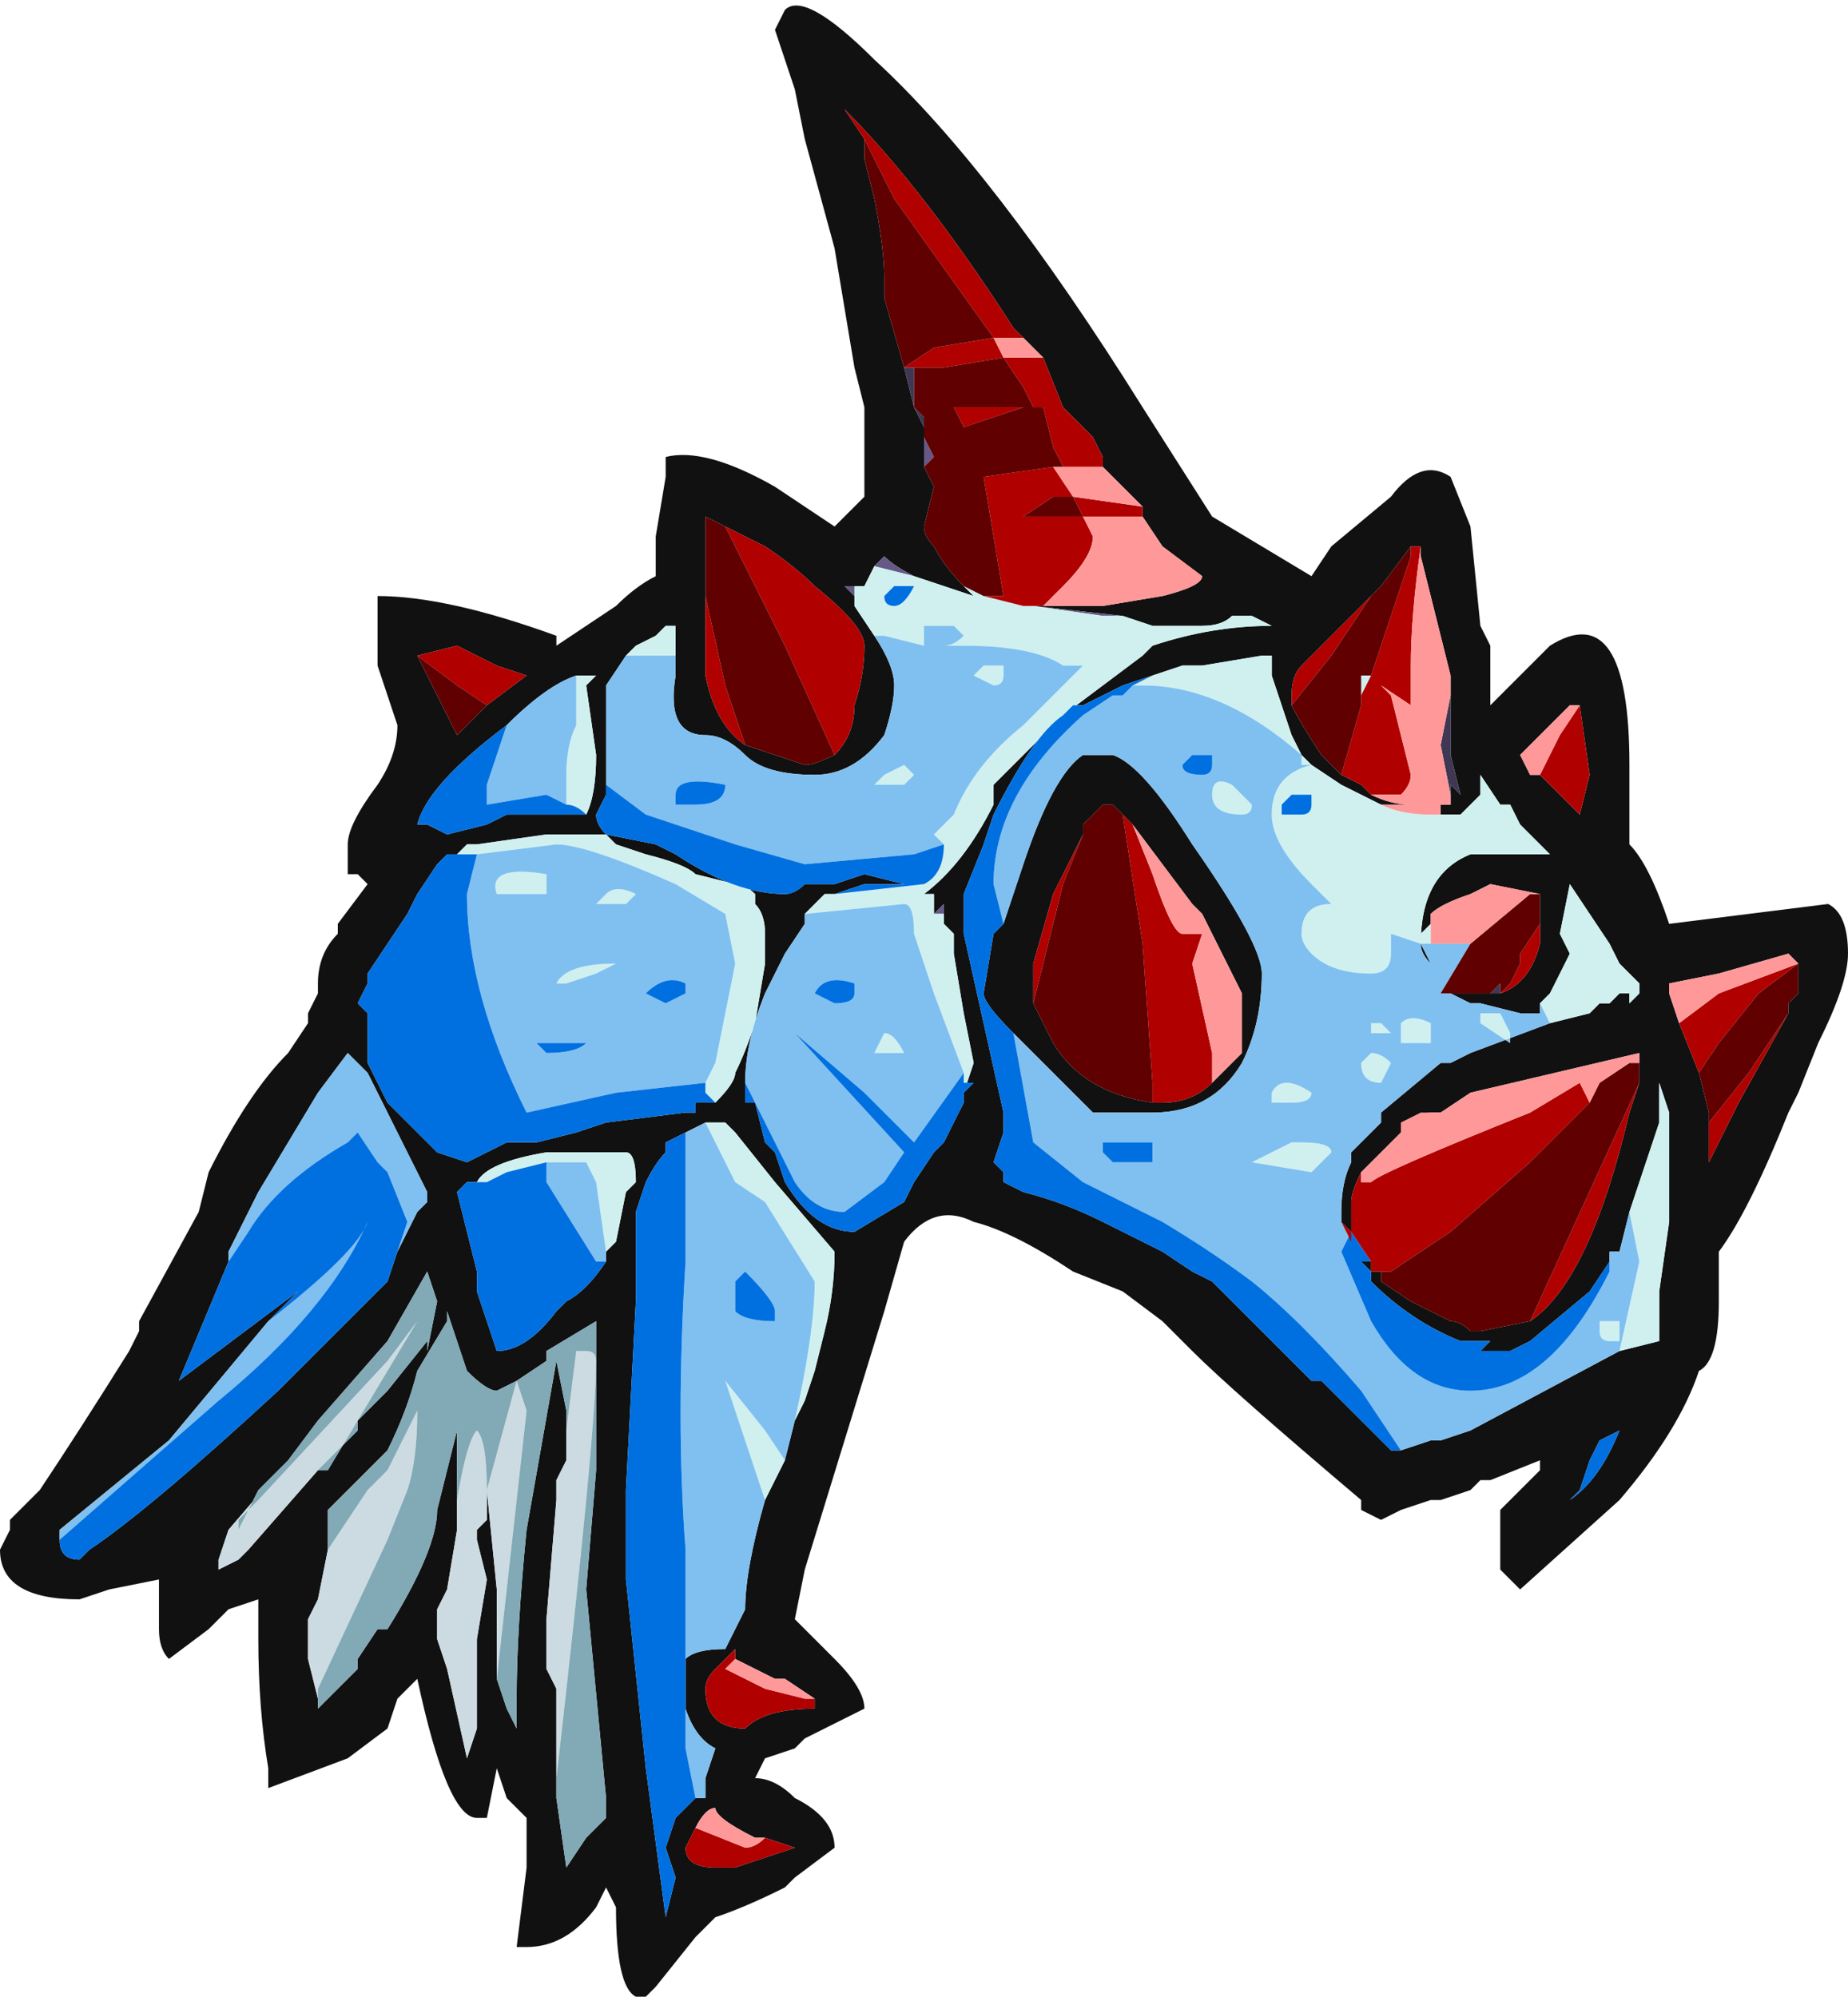 <?xml version="1.0" encoding="UTF-8" standalone="no"?>
<svg xmlns:ffdec="https://www.free-decompiler.com/flash" xmlns:xlink="http://www.w3.org/1999/xlink" ffdec:objectType="frame" height="70.35px" width="65.1px" xmlns="http://www.w3.org/2000/svg">
  <g transform="matrix(1.0, 0.0, 0.0, 1.0, 34.3, 39.2)">
    <use ffdec:characterId="2226" height="10.05" transform="matrix(7.0, 0.0, 0.0, 7.0, -34.3, -39.2)" width="9.3" xlink:href="#shape0"/>
  </g>
  <defs>
    <g id="shape0" transform="matrix(1.0, 0.0, 0.0, 1.0, 4.9, 5.6)">
      <path d="M0.25 -3.9 L0.2 -3.95 Q-0.25 -4.65 -0.65 -5.05 L-0.55 -4.9 -0.55 -4.8 -0.5 -4.6 Q-0.45 -4.35 -0.45 -4.2 L-0.45 -4.1 -0.35 -3.75 -0.3 -3.55 -0.25 -3.45 -0.25 -3.4 -0.25 -3.25 -0.2 -3.15 -0.25 -2.95 Q-0.25 -2.9 -0.2 -2.85 -0.15 -2.75 -0.05 -2.65 L0.0 -2.6 -0.3 -2.7 Q-0.4 -2.75 -0.45 -2.8 L-0.5 -2.75 -0.55 -2.65 -0.6 -2.65 -0.65 -2.65 -0.6 -2.6 -0.6 -2.55 -0.5 -2.4 Q-0.4 -2.25 -0.4 -2.15 -0.4 -2.05 -0.45 -1.9 -0.6 -1.7 -0.8 -1.7 -1.05 -1.7 -1.15 -1.8 -1.25 -1.9 -1.35 -1.9 -1.55 -1.9 -1.5 -2.2 L-1.5 -2.3 -1.5 -2.45 -1.55 -2.45 -1.6 -2.4 -1.7 -2.35 -1.75 -2.3 -1.85 -2.15 -1.85 -1.65 -1.85 -1.6 -1.9 -1.5 Q-1.9 -1.45 -1.85 -1.4 L-1.6 -1.35 -1.5 -1.3 Q-1.2 -1.1 -0.95 -1.1 -0.9 -1.1 -0.85 -1.15 L-0.7 -1.15 -0.55 -1.2 -0.35 -1.15 -0.55 -1.15 -0.7 -1.1 -0.75 -1.1 -0.85 -1.0 -0.85 -0.95 -0.95 -0.8 -1.05 -0.6 Q-1.15 -0.35 -1.15 -0.15 L-1.15 -0.05 -1.1 -0.05 -1.05 0.15 -1.0 0.2 -0.95 0.35 Q-0.8 0.6 -0.6 0.6 L-0.35 0.45 -0.3 0.35 -0.2 0.2 -0.15 0.15 -0.05 -0.05 -0.05 -0.1 0.0 -0.25 -0.05 -0.5 -0.1 -0.8 -0.1 -0.9 -0.15 -0.95 -0.15 -1.05 -0.2 -1.0 -0.2 -1.1 -0.25 -1.1 -0.25 -1.1 Q-0.05 -1.25 0.1 -1.55 L0.1 -1.65 0.45 -2.0 0.85 -2.3 0.9 -2.35 Q1.2 -2.45 1.5 -2.45 L1.4 -2.5 1.3 -2.5 Q1.25 -2.45 1.15 -2.45 L0.9 -2.45 0.75 -2.5 0.3 -2.55 0.25 -2.55 0.35 -2.55 0.65 -2.55 0.95 -2.6 Q1.15 -2.65 1.15 -2.7 L0.95 -2.85 0.85 -3.0 0.85 -3.05 0.65 -3.25 0.65 -3.3 0.6 -3.4 0.45 -3.55 0.35 -3.8 0.25 -3.9 M2.25 -2.8 L2.25 -2.85 2.2 -2.85 2.05 -2.65 2.0 -2.6 1.8 -2.4 1.65 -2.25 Q1.6 -2.2 1.6 -2.1 L1.6 -2.05 Q1.65 -1.95 1.75 -1.8 L1.85 -1.7 1.95 -1.65 2.0 -1.6 Q2.1 -1.55 2.2 -1.55 L2.05 -1.55 1.85 -1.65 1.7 -1.75 1.65 -1.8 1.6 -1.9 1.5 -2.2 1.5 -2.3 1.45 -2.3 1.15 -2.25 1.05 -2.25 0.9 -2.2 0.75 -2.15 0.55 -2.05 0.5 -2.05 0.45 -2.0 Q0.3 -1.9 0.1 -1.5 L0.05 -1.35 -0.05 -1.1 -0.05 -0.9 0.15 0.0 0.15 0.1 0.1 0.25 0.15 0.3 0.15 0.35 0.25 0.4 Q0.45 0.45 0.65 0.55 L0.95 0.7 1.1 0.8 1.2 0.85 1.7 1.35 1.75 1.35 2.1 1.7 2.15 1.7 2.3 1.65 2.35 1.65 2.5 1.6 3.25 1.2 3.45 1.15 3.45 0.9 3.5 0.55 3.5 0.0 3.45 -0.15 3.45 0.05 3.3 0.5 3.25 0.7 3.2 0.7 3.2 0.75 3.1 0.9 2.8 1.15 2.7 1.2 2.55 1.2 2.6 1.15 2.45 1.15 Q2.2 1.05 2.0 0.85 L2.0 0.8 1.95 0.75 2.0 0.75 2.0 0.8 2.05 0.8 2.05 0.85 2.2 0.95 2.4 1.05 Q2.45 1.05 2.5 1.1 L2.55 1.1 2.8 1.05 Q3.1 0.85 3.3 0.0 L3.35 -0.15 3.35 -0.25 3.35 -0.3 2.5 -0.1 2.35 0.0 2.3 0.0 Q2.25 0.0 2.2 0.05 L2.15 0.1 1.95 0.3 Q1.9 0.4 1.9 0.45 L1.9 0.6 1.85 0.55 1.85 0.5 Q1.85 0.35 1.9 0.25 L1.9 0.2 2.05 0.05 2.05 0.0 2.35 -0.25 2.4 -0.25 2.5 -0.3 2.9 -0.45 3.1 -0.5 3.15 -0.55 3.2 -0.55 3.25 -0.6 3.3 -0.6 3.3 -0.55 3.35 -0.6 3.35 -0.65 3.25 -0.75 3.2 -0.85 3.0 -1.15 2.95 -0.9 3.0 -0.8 2.9 -0.6 2.85 -0.55 2.85 -0.5 2.75 -0.5 2.55 -0.55 2.5 -0.55 2.4 -0.6 2.6 -0.6 2.65 -0.6 Q2.8 -0.65 2.85 -0.85 L2.85 -0.95 2.85 -1.1 2.6 -1.15 2.5 -1.1 Q2.35 -1.05 2.3 -1.0 L2.3 -0.95 2.25 -0.9 2.25 -0.85 Q2.25 -1.2 2.5 -1.3 L2.9 -1.3 2.75 -1.45 2.7 -1.55 2.65 -1.55 2.55 -1.7 2.55 -1.65 2.55 -1.6 2.45 -1.5 2.4 -1.5 2.35 -1.5 2.35 -1.55 2.4 -1.55 2.4 -1.6 2.4 -1.65 2.45 -1.6 2.4 -1.8 2.4 -2.15 2.4 -2.2 2.25 -2.8 M2.25 -0.85 L2.3 -0.75 Q2.25 -0.8 2.25 -0.85 M2.5 -2.95 L2.55 -2.45 2.6 -2.35 2.6 -2.05 2.9 -2.35 Q3.3 -2.6 3.3 -1.75 L3.3 -1.35 Q3.4 -1.25 3.5 -0.95 L4.3 -1.05 Q4.4 -1.0 4.4 -0.8 4.4 -0.65 4.25 -0.35 L4.15 -0.1 4.1 0.0 Q3.9 0.5 3.75 0.7 L3.75 0.95 Q3.75 1.25 3.65 1.3 3.55 1.6 3.25 1.95 L2.75 2.4 Q2.7 2.35 2.65 2.3 L2.65 2.0 2.85 1.8 2.85 1.75 2.6 1.85 2.55 1.85 2.5 1.9 2.35 1.95 2.3 1.95 2.15 2.0 2.05 2.05 1.95 2.0 1.95 1.95 Q1.3 1.4 1.1 1.2 L0.95 1.05 0.75 0.9 0.5 0.8 Q0.2 0.6 0.0 0.55 -0.2 0.45 -0.35 0.65 L-0.45 1.0 -0.85 2.3 -0.9 2.55 -0.7 2.75 Q-0.55 2.9 -0.55 3.0 L-0.85 3.15 -0.9 3.2 -1.05 3.25 -1.1 3.35 Q-1.0 3.35 -0.9 3.45 -0.7 3.55 -0.7 3.7 L-0.9 3.85 -0.95 3.9 Q-1.15 4.0 -1.3 4.05 L-1.4 4.15 -1.6 4.4 -1.65 4.45 -1.7 4.45 Q-1.8 4.4 -1.8 4.0 L-1.85 3.9 -1.9 4.0 Q-2.05 4.2 -2.25 4.2 L-2.3 4.2 -2.25 3.8 -2.25 3.55 -2.35 3.45 -2.4 3.3 -2.45 3.55 -2.5 3.55 Q-2.65 3.55 -2.8 2.85 L-2.9 2.95 -2.95 3.1 -3.15 3.25 -3.55 3.4 -3.55 3.3 Q-3.6 3.0 -3.6 2.65 L-3.6 2.45 -3.75 2.5 -3.85 2.6 -4.05 2.75 Q-4.1 2.7 -4.1 2.6 L-4.1 2.35 -4.35 2.4 -4.5 2.45 Q-4.9 2.45 -4.9 2.2 L-4.85 2.1 -4.85 2.05 -4.7 1.9 Q-4.5 1.6 -4.25 1.2 L-4.2 1.1 -4.2 1.05 -3.9 0.5 -3.85 0.3 Q-3.65 -0.1 -3.45 -0.3 L-3.35 -0.45 -3.35 -0.5 -3.3 -0.6 -3.3 -0.65 Q-3.3 -0.8 -3.2 -0.9 L-3.2 -0.95 -3.05 -1.15 -3.1 -1.2 -3.15 -1.2 -3.15 -1.35 Q-3.15 -1.45 -3.0 -1.65 -2.9 -1.8 -2.9 -1.95 L-3.0 -2.25 -3.0 -2.6 Q-2.65 -2.6 -2.1 -2.4 L-2.1 -2.35 -1.8 -2.55 Q-1.7 -2.65 -1.6 -2.7 L-1.6 -2.9 -1.55 -3.2 -1.55 -3.3 Q-1.35 -3.35 -1.0 -3.15 L-0.7 -2.95 -0.55 -3.1 -0.55 -3.55 -0.6 -3.75 -0.7 -4.35 -0.85 -4.9 -0.9 -5.15 -1.0 -5.45 -0.95 -5.55 Q-0.85 -5.65 -0.5 -5.3 0.1 -4.75 0.85 -3.55 L1.2 -3.0 1.7 -2.7 1.8 -2.85 2.1 -3.1 Q2.25 -3.3 2.4 -3.2 L2.5 -2.95 M0.15 -0.95 L0.25 -1.25 Q0.4 -1.7 0.55 -1.8 L0.7 -1.8 Q0.85 -1.75 1.1 -1.35 1.45 -0.85 1.45 -0.7 1.45 -0.45 1.35 -0.25 1.2 0.0 0.9 0.0 L0.6 0.0 0.2 -0.4 Q0.05 -0.55 0.05 -0.6 L0.1 -0.9 0.15 -0.95 M0.8 -1.45 L0.7 -1.55 0.65 -1.55 0.55 -1.45 0.55 -1.4 0.4 -1.1 0.3 -0.75 0.3 -0.55 0.4 -0.35 Q0.55 -0.1 0.9 -0.05 L0.95 -0.05 Q1.1 -0.05 1.2 -0.15 L1.35 -0.3 1.35 -0.35 1.35 -0.55 1.35 -0.6 1.15 -1.0 1.1 -1.05 0.8 -1.45 M2.85 -1.7 L3.05 -1.5 3.1 -1.7 3.05 -2.05 3.0 -2.05 2.75 -1.8 2.8 -1.7 2.85 -1.7 M4.15 -0.75 L4.1 -0.8 3.75 -0.7 3.5 -0.65 3.5 -0.6 3.55 -0.45 3.65 -0.2 3.7 0.0 3.7 0.05 3.7 0.25 3.85 -0.05 4.1 -0.5 4.1 -0.55 4.15 -0.6 4.15 -0.75 M3.1 1.75 L3.05 1.9 3.0 1.95 Q3.15 1.85 3.25 1.6 L3.15 1.65 3.1 1.75 M-2.6 -1.3 L-2.65 -1.3 -2.7 -1.25 -2.8 -1.1 -2.85 -1.0 -3.05 -0.7 -3.05 -0.65 -3.1 -0.55 -3.05 -0.5 -3.05 -0.25 -2.95 -0.05 -2.7 0.2 -2.55 0.25 -2.35 0.15 -2.2 0.15 -2.0 0.1 -1.85 0.05 -1.45 0.0 -1.4 0.0 -1.4 -0.05 -1.3 -0.05 Q-1.2 -0.15 -1.2 -0.2 -1.15 -0.3 -1.1 -0.45 L-1.05 -0.75 -1.05 -0.9 Q-1.05 -1.0 -1.1 -1.05 L-1.1 -1.1 Q-1.15 -1.15 -1.2 -1.15 L-1.4 -1.2 Q-1.45 -1.25 -1.65 -1.3 L-1.8 -1.35 -1.85 -1.4 -2.15 -1.4 -2.5 -1.35 -2.55 -1.35 -2.6 -1.3 M-2.9 0.7 L-2.8 0.5 -2.75 0.45 -2.75 0.4 -3.05 -0.2 Q-3.1 -0.25 -3.15 -0.3 L-3.3 -0.1 -3.6 0.4 -3.75 0.7 -3.75 0.75 -4.0 1.35 -3.4 0.9 -3.55 1.05 -4.05 1.65 -4.6 2.1 -4.6 2.15 Q-4.6 2.25 -4.5 2.25 L-4.45 2.2 Q-4.15 2.0 -3.5 1.4 L-2.95 0.85 -2.9 0.7 M-0.7 -1.8 Q-0.6 -1.9 -0.6 -2.05 -0.55 -2.2 -0.55 -2.35 -0.55 -2.45 -0.8 -2.65 -0.9 -2.75 -1.05 -2.85 L-1.25 -2.95 -1.35 -3.0 -1.35 -2.75 -1.35 -2.2 Q-1.3 -1.95 -1.15 -1.85 L-0.85 -1.75 Q-0.8 -1.75 -0.7 -1.8 M-2.8 -2.3 L-2.6 -1.9 -2.45 -2.05 -2.25 -2.2 -2.4 -2.25 -2.6 -2.35 -2.8 -2.3 M-2.0 -2.2 Q-2.15 -2.15 -2.35 -1.95 -2.75 -1.65 -2.8 -1.45 L-2.75 -1.45 -2.65 -1.4 -2.45 -1.45 -2.35 -1.5 -1.95 -1.5 Q-1.9 -1.6 -1.9 -1.8 L-1.95 -2.15 -1.9 -2.2 -2.0 -2.2 M-0.9 1.55 L-0.85 1.45 -0.8 1.3 -0.75 1.1 Q-0.7 0.9 -0.7 0.7 L-1.0 0.35 -1.2 0.1 -1.25 0.05 -1.35 0.05 -1.45 0.1 -1.55 0.15 -1.55 0.2 Q-1.6 0.25 -1.65 0.35 L-1.7 0.5 Q-1.7 0.7 -1.7 0.95 L-1.75 1.9 -1.75 2.35 -1.65 3.3 -1.55 4.05 -1.5 3.85 -1.55 3.7 -1.5 3.55 Q-1.45 3.5 -1.4 3.45 L-1.35 3.45 -1.35 3.35 -1.3 3.2 Q-1.4 3.15 -1.45 3.0 L-1.45 2.75 Q-1.4 2.7 -1.25 2.7 L-1.15 2.5 Q-1.15 2.3 -1.05 1.95 L-0.95 1.75 -0.9 1.55 M-1.85 0.7 L-1.8 0.65 -1.75 0.4 -1.7 0.35 Q-1.7 0.2 -1.75 0.2 L-2.15 0.2 Q-2.45 0.25 -2.5 0.35 L-2.55 0.35 -2.6 0.4 -2.5 0.8 -2.5 0.9 -2.4 1.2 Q-2.25 1.2 -2.1 1.0 L-2.05 0.95 Q-1.95 0.9 -1.85 0.75 L-1.85 0.7 M-3.3 1.8 L-3.1 1.6 -3.1 1.55 -2.95 1.4 -2.75 1.15 -2.75 1.2 -2.7 0.95 -2.75 0.8 -2.95 1.15 -3.3 1.55 -3.45 1.75 -3.75 2.1 -3.8 2.25 -3.8 2.3 -3.7 2.25 -3.65 2.2 -3.3 1.8 M-2.1 3.35 L-2.1 3.45 -2.05 3.8 -1.95 3.65 -1.85 3.55 -1.85 3.45 -1.95 2.4 -1.9 1.8 -1.9 1.05 -2.15 1.2 -2.15 1.25 -2.3 1.35 -2.4 1.4 Q-2.45 1.4 -2.55 1.3 L-2.65 1.0 -2.65 1.05 -2.8 1.3 Q-2.85 1.5 -2.95 1.7 L-3.25 2.0 -3.25 2.2 -3.3 2.45 -3.35 2.55 -3.35 2.75 -3.3 2.95 -3.3 3.0 -3.1 2.8 -3.1 2.75 -3.0 2.6 -2.95 2.6 Q-2.7 2.2 -2.7 2.0 L-2.6 1.6 -2.6 1.95 -2.6 2.1 -2.65 2.4 -2.7 2.5 -2.7 2.65 -2.65 2.8 -2.55 3.25 -2.5 3.1 -2.5 2.65 -2.45 2.35 -2.5 2.15 -2.5 2.1 -2.45 2.05 -2.45 2.0 -2.45 1.9 -2.4 2.4 -2.4 2.85 -2.35 3.0 -2.3 3.1 -2.3 2.95 Q-2.3 2.6 -2.25 2.1 L-2.1 1.25 -2.05 1.5 -2.05 1.75 -2.1 1.85 -2.1 1.95 -2.15 2.55 -2.15 2.8 -2.1 2.9 -2.1 3.35 M-1.2 2.75 L-1.2 2.7 -1.3 2.8 Q-1.35 2.85 -1.35 2.9 -1.35 3.1 -1.15 3.1 -1.05 3.0 -0.8 3.0 L-0.8 2.95 -0.95 2.85 -1.0 2.85 -1.2 2.75 M-3.9 2.35 L-3.9 2.35 M-1.4 3.6 L-1.45 3.7 Q-1.45 3.8 -1.3 3.8 -1.25 3.8 -1.2 3.8 L-0.9 3.7 -1.05 3.65 -1.1 3.65 Q-1.3 3.55 -1.3 3.5 -1.35 3.5 -1.4 3.6" fill="#111111" fill-rule="evenodd" stroke="none"/>
      <path d="M0.3 -2.55 L0.75 -2.5 0.65 -2.5 0.3 -2.55 M-0.2 -1.0 L-0.15 -1.05 -0.15 -0.95 -0.15 -1.0 -0.2 -1.0 M-1.55 -2.45 L-1.5 -2.45 -1.55 -2.45 M-0.6 -2.6 L-0.65 -2.65 -0.6 -2.65 -0.6 -2.6 M-0.5 -2.75 L-0.45 -2.8 Q-0.4 -2.75 -0.3 -2.7 L-0.5 -2.75 M-0.25 -3.25 L-0.25 -3.4 -0.2 -3.3 -0.25 -3.25" fill="#665986" fill-rule="evenodd" stroke="none"/>
      <path d="M-0.25 -3.45 L-0.3 -3.55 -0.35 -3.75 -0.3 -3.75 -0.3 -3.55 -0.25 -3.5 -0.25 -3.45 M2.4 -2.15 L2.4 -1.8 2.45 -1.6 2.4 -1.65 2.4 -1.6 2.35 -1.85 2.4 -2.1 2.4 -2.15 M2.65 -0.6 L2.6 -0.6 2.65 -0.65 2.65 -0.6 M2.15 0.1 L2.2 0.05 Q2.25 0.0 2.3 0.0 L2.25 0.0 2.15 0.05 2.15 0.1 M1.35 -0.35 L1.35 -0.55 1.35 -0.35 M-0.2 -3.25 L-0.2 -3.25 M-0.15 -3.2 L-0.15 -3.2" fill="#3f3753" fill-rule="evenodd" stroke="none"/>
      <path d="M-3.45 1.75 L-3.6 1.9 -3.7 2.1 -3.7 2.05 -3.6 1.95 -2.95 1.25 -2.8 1.05 -3.25 1.8 -3.3 1.8 -3.65 2.2 -3.7 2.25 -3.8 2.3 -3.8 2.25 -3.75 2.1 -3.45 1.75 M-2.1 3.35 L-2.1 2.9 -2.15 2.8 -2.15 2.55 -2.1 1.95 -2.1 1.85 -2.05 1.75 -2.05 1.6 -2.0 1.2 -1.95 1.2 Q-1.9 1.2 -1.9 1.25 -1.9 1.6 -2.1 3.35 M-2.4 2.85 L-2.4 2.4 -2.45 1.9 -2.45 2.0 -2.45 2.05 -2.5 2.1 -2.5 2.15 -2.45 2.35 -2.5 2.65 -2.5 3.1 -2.55 3.25 -2.65 2.8 -2.7 2.65 -2.7 2.5 -2.65 2.4 -2.6 2.1 -2.6 1.95 Q-2.55 1.65 -2.5 1.6 -2.45 1.65 -2.45 1.9 L-2.3 1.35 -2.25 1.5 -2.4 2.85 M-3.3 2.95 L-3.35 2.75 -3.35 2.55 -3.3 2.45 -3.25 2.2 -3.05 1.9 -2.95 1.8 -2.8 1.5 Q-2.8 1.75 -2.85 1.9 L-2.95 2.15 -3.3 2.9 -3.3 2.95 M-3.9 2.35 L-3.9 2.35" fill="#ccdbe1" fill-rule="evenodd" stroke="none"/>
      <path d="M-3.45 1.75 L-3.3 1.55 -2.95 1.15 -2.75 0.8 -2.7 0.95 -2.75 1.2 -2.75 1.15 -2.95 1.4 -3.1 1.55 -3.1 1.6 -3.3 1.8 -3.25 1.8 -2.8 1.05 -2.95 1.25 -3.6 1.95 -3.7 2.05 -3.7 2.1 -3.6 1.9 -3.45 1.75 M-3.25 2.2 L-3.25 2.0 -2.95 1.7 Q-2.85 1.5 -2.8 1.3 L-2.65 1.05 -2.65 1.0 -2.55 1.3 Q-2.45 1.4 -2.4 1.4 L-2.3 1.35 -2.15 1.25 -2.15 1.2 -1.9 1.05 -1.9 1.8 -1.95 2.4 -1.85 3.45 -1.85 3.55 -1.95 3.65 -2.05 3.8 -2.1 3.45 -2.1 3.35 Q-1.9 1.6 -1.9 1.25 -1.9 1.2 -1.95 1.2 L-2.0 1.2 -2.05 1.6 -2.05 1.75 -2.05 1.5 -2.1 1.25 -2.25 2.1 Q-2.3 2.6 -2.3 2.95 L-2.3 3.1 -2.35 3.0 -2.4 2.85 -2.25 1.5 -2.3 1.35 -2.45 1.9 -2.45 2.0 -2.45 1.9 Q-2.45 1.65 -2.5 1.6 -2.55 1.65 -2.6 1.95 L-2.6 1.6 -2.7 2.0 Q-2.7 2.2 -2.95 2.6 L-3.0 2.6 -3.1 2.75 -3.1 2.8 -3.3 3.0 -3.3 2.95 -3.3 2.9 -2.95 2.15 -2.85 1.9 Q-2.8 1.75 -2.8 1.5 L-2.95 1.8 -3.05 1.9 -3.25 2.2" fill="#81a9b6" fill-rule="evenodd" stroke="none"/>
      <path d="M0.25 -2.55 L0.3 -2.55 0.65 -2.5 0.75 -2.5 0.9 -2.45 1.15 -2.45 Q1.25 -2.45 1.3 -2.5 L1.4 -2.5 1.5 -2.45 Q1.2 -2.45 0.9 -2.35 L0.85 -2.3 0.45 -2.0 0.1 -1.65 0.1 -1.55 Q-0.05 -1.25 -0.25 -1.1 L-0.25 -1.1 -0.2 -1.1 -0.2 -1.0 -0.15 -1.0 -0.15 -0.95 -0.1 -0.9 -0.1 -0.8 -0.05 -0.5 0.0 -0.25 -0.05 -0.1 0.0 -0.15 -0.05 -0.15 -0.05 -0.2 -0.2 -0.6 -0.3 -0.9 Q-0.3 -1.05 -0.35 -1.05 L-0.85 -1.0 -0.75 -1.1 -0.7 -1.1 -0.25 -1.15 Q-0.15 -1.2 -0.15 -1.35 L-0.2 -1.4 -0.1 -1.5 Q0.0 -1.75 0.25 -1.95 L0.55 -2.25 0.45 -2.25 Q0.3 -2.35 -0.05 -2.35 L-0.15 -2.35 Q-0.1 -2.35 -0.05 -2.4 L-0.1 -2.45 -0.25 -2.45 -0.25 -2.35 -0.45 -2.4 -0.5 -2.4 -0.6 -2.55 -0.6 -2.6 -0.6 -2.65 -0.55 -2.65 -0.5 -2.75 -0.3 -2.7 0.0 -2.6 -0.05 -2.65 0.05 -2.6 0.25 -2.55 M-1.75 -2.3 L-1.7 -2.35 -1.6 -2.4 -1.55 -2.45 -1.5 -2.45 -1.5 -2.3 -1.75 -2.3 M1.95 -2.2 L2.0 -2.2 1.95 -2.1 1.95 -2.2 M2.4 -1.5 L2.45 -1.5 2.55 -1.6 2.55 -1.65 2.55 -1.7 2.65 -1.55 2.7 -1.55 2.75 -1.45 2.9 -1.3 2.5 -1.3 Q2.25 -1.2 2.25 -0.85 L2.25 -0.9 2.3 -0.95 2.3 -1.0 2.3 -0.95 Q2.3 -0.9 2.3 -0.85 L2.25 -0.85 2.1 -0.9 2.1 -0.8 Q2.1 -0.7 2.0 -0.7 1.8 -0.7 1.7 -0.8 1.65 -0.85 1.65 -0.9 1.65 -1.05 1.8 -1.05 L1.7 -1.15 Q1.5 -1.35 1.5 -1.5 1.5 -1.7 1.7 -1.75 L1.65 -1.75 1.65 -1.8 Q1.25 -2.15 0.85 -2.15 L0.8 -2.15 0.9 -2.2 1.05 -2.25 1.15 -2.25 1.45 -2.3 1.5 -2.3 1.5 -2.2 1.6 -1.9 1.65 -1.8 1.7 -1.75 1.85 -1.65 2.05 -1.55 Q2.15 -1.5 2.3 -1.5 L2.4 -1.5 M2.85 -0.55 L2.9 -0.6 3.0 -0.8 2.95 -0.9 3.0 -1.15 3.2 -0.85 3.25 -0.75 3.35 -0.65 3.35 -0.6 3.3 -0.55 3.3 -0.6 3.25 -0.6 3.2 -0.55 3.15 -0.55 3.1 -0.5 2.9 -0.45 2.85 -0.55 M3.3 0.5 L3.45 0.05 3.45 -0.15 3.5 0.0 3.5 0.55 3.45 0.9 3.45 1.15 3.25 1.2 3.35 0.75 3.3 0.5 M0.05 -2.25 L0.15 -2.25 0.15 -2.2 Q0.15 -2.15 0.1 -2.15 L0.0 -2.2 0.05 -2.25 M1.35 -1.5 Q1.2 -1.5 1.2 -1.6 1.2 -1.7 1.3 -1.65 L1.4 -1.55 Q1.4 -1.5 1.35 -1.5 M1.55 -1.55 L1.55 -1.5 1.65 -1.5 Q1.7 -1.5 1.7 -1.55 L1.7 -1.6 1.6 -1.6 1.55 -1.55 M1.5 -0.05 L1.5 -0.1 Q1.55 -0.2 1.7 -0.1 1.7 -0.05 1.6 -0.05 L1.5 -0.05 M2.15 -0.45 Q2.2 -0.5 2.3 -0.45 L2.3 -0.35 2.15 -0.35 2.15 -0.45 M2.05 -0.4 L2.0 -0.4 2.0 -0.45 2.05 -0.45 2.1 -0.4 2.05 -0.4 M2.1 -0.25 L2.05 -0.15 Q1.95 -0.15 1.95 -0.25 L2.0 -0.3 Q2.05 -0.3 2.1 -0.25 M2.65 -0.5 L2.7 -0.4 2.7 -0.35 2.55 -0.45 2.55 -0.5 2.65 -0.5 M3.25 1.1 L3.25 1.15 3.2 1.15 Q3.15 1.15 3.15 1.1 L3.15 1.05 3.25 1.05 3.25 1.1 M1.6 0.2 L1.6 0.15 1.65 0.15 Q1.8 0.15 1.8 0.2 L1.7 0.3 1.4 0.25 Q1.5 0.2 1.6 0.15 L1.6 0.2 M1.5 0.6 L1.5 0.6 M-1.3 -0.05 L-1.35 -0.1 -1.35 -0.15 -1.3 -0.25 -1.2 -0.75 -1.25 -1.0 -1.5 -1.15 Q-1.95 -1.35 -2.1 -1.35 L-2.5 -1.3 -2.6 -1.3 -2.55 -1.35 -2.5 -1.35 -2.15 -1.4 -1.85 -1.4 -1.8 -1.35 -1.65 -1.3 Q-1.45 -1.25 -1.4 -1.2 L-1.2 -1.15 Q-1.15 -1.15 -1.1 -1.1 L-1.1 -1.05 Q-1.05 -1.0 -1.05 -0.9 L-1.05 -0.75 -1.1 -0.45 Q-1.15 -0.3 -1.2 -0.2 -1.2 -0.15 -1.3 -0.05 M-0.45 -2.6 Q-0.45 -2.55 -0.4 -2.55 -0.35 -2.55 -0.3 -2.65 L-0.4 -2.65 -0.45 -2.6 M-2.0 -2.2 L-1.9 -2.2 -1.95 -2.15 -1.9 -1.8 Q-1.9 -1.6 -1.95 -1.5 -2.0 -1.55 -2.05 -1.55 L-2.05 -1.7 Q-2.05 -1.85 -2.0 -1.95 L-2.0 -2.2 M-1.9 -1.05 L-1.85 -1.1 Q-1.8 -1.15 -1.7 -1.1 L-1.75 -1.05 -1.9 -1.05 M-2.15 -1.15 L-2.15 -1.1 -2.4 -1.1 Q-2.45 -1.25 -2.15 -1.2 L-2.15 -1.15 M-2.05 -0.65 L-2.1 -0.65 Q-2.05 -0.75 -1.8 -0.75 L-1.9 -0.7 -2.05 -0.65 M-0.3 -1.7 L-0.35 -1.65 -0.5 -1.65 -0.45 -1.7 -0.35 -1.75 -0.3 -1.7 M-0.35 -0.3 L-0.5 -0.3 -0.45 -0.4 Q-0.4 -0.4 -0.35 -0.3 M-1.35 0.05 L-1.25 0.05 -1.2 0.1 -1.0 0.35 -0.7 0.7 Q-0.7 0.9 -0.75 1.1 L-0.8 1.3 -0.85 1.45 -0.9 1.55 Q-0.8 1.1 -0.8 0.85 L-1.05 0.45 -1.2 0.35 -1.35 0.05 M-0.95 1.75 L-1.05 1.95 -1.25 1.35 -1.05 1.6 -0.95 1.75 M-2.55 0.35 L-2.5 0.35 Q-2.45 0.25 -2.15 0.2 L-1.75 0.2 Q-1.7 0.2 -1.7 0.35 L-1.75 0.4 -1.8 0.65 -1.85 0.7 -1.9 0.35 -1.95 0.25 -2.15 0.25 -2.35 0.3 -2.45 0.35 -2.55 0.35" fill="#d0f0f0" fill-rule="evenodd" stroke="none"/>
      <path d="M-1.15 -0.05 L-1.15 -0.15 Q-1.15 -0.35 -1.05 -0.6 L-0.95 -0.8 -0.85 -0.95 -0.85 -1.0 -0.35 -1.05 Q-0.3 -1.05 -0.3 -0.9 L-0.2 -0.6 -0.05 -0.2 -0.3 0.15 -0.55 -0.1 -0.9 -0.4 -0.35 0.2 -0.45 0.35 -0.65 0.5 Q-0.8 0.5 -0.9 0.35 L-1.15 -0.15 -1.15 -0.05 M-1.85 -1.65 L-1.85 -2.15 -1.75 -2.3 -1.5 -2.3 -1.5 -2.2 Q-1.55 -1.9 -1.35 -1.9 -1.25 -1.9 -1.15 -1.8 -1.05 -1.7 -0.8 -1.7 -0.6 -1.7 -0.45 -1.9 -0.4 -2.05 -0.4 -2.15 -0.4 -2.25 -0.5 -2.4 L-0.45 -2.4 -0.25 -2.35 -0.25 -2.45 -0.1 -2.45 -0.05 -2.4 Q-0.1 -2.35 -0.15 -2.35 L-0.05 -2.35 Q0.3 -2.35 0.45 -2.25 L0.55 -2.25 0.25 -1.95 Q0.0 -1.75 -0.1 -1.5 L-0.2 -1.4 -0.15 -1.35 -0.3 -1.3 -0.85 -1.25 -1.2 -1.35 -1.65 -1.5 -1.85 -1.65 M2.25 -0.85 Q2.25 -0.8 2.3 -0.75 L2.25 -0.85 2.3 -0.85 2.5 -0.85 2.35 -0.6 2.4 -0.6 2.5 -0.55 2.55 -0.55 2.75 -0.5 2.85 -0.5 2.85 -0.55 2.9 -0.45 2.5 -0.3 2.4 -0.25 2.35 -0.25 2.05 0.0 2.05 0.05 1.9 0.2 1.9 0.25 Q1.85 0.35 1.85 0.5 L1.85 0.55 1.9 0.65 1.9 0.6 1.85 0.7 2.0 1.05 Q2.2 1.4 2.5 1.4 2.9 1.4 3.2 0.8 L3.2 0.75 3.2 0.7 3.25 0.7 3.3 0.5 3.35 0.75 3.25 1.2 2.5 1.6 2.35 1.65 2.3 1.65 2.15 1.7 1.95 1.4 Q1.65 1.05 1.4 0.85 1.2 0.7 0.95 0.55 L0.55 0.35 0.3 0.15 0.2 -0.4 0.6 0.0 0.9 0.0 Q1.2 0.0 1.35 -0.25 1.45 -0.45 1.45 -0.7 1.45 -0.85 1.1 -1.35 0.85 -1.75 0.7 -1.8 L0.55 -1.8 Q0.4 -1.7 0.25 -1.25 L0.15 -0.95 0.1 -1.15 Q0.1 -1.6 0.55 -2.0 L0.7 -2.1 0.75 -2.1 0.8 -2.15 0.85 -2.15 Q1.25 -2.15 1.65 -1.8 L1.65 -1.75 1.7 -1.75 Q1.5 -1.7 1.5 -1.5 1.5 -1.35 1.7 -1.15 L1.8 -1.05 Q1.65 -1.05 1.65 -0.9 1.65 -0.85 1.7 -0.8 1.8 -0.7 2.0 -0.7 2.1 -0.7 2.1 -0.8 L2.1 -0.9 2.25 -0.85 M2.05 0.85 L2.05 0.8 2.05 0.85 M0.05 -2.25 L0.0 -2.2 0.1 -2.15 Q0.15 -2.15 0.15 -2.2 L0.15 -2.25 0.05 -2.25 M1.2 -1.8 L1.1 -1.8 1.05 -1.75 Q1.05 -1.7 1.15 -1.7 1.2 -1.7 1.2 -1.75 L1.2 -1.8 M1.35 -1.5 Q1.4 -1.5 1.4 -1.55 L1.3 -1.65 Q1.2 -1.7 1.2 -1.6 1.2 -1.5 1.35 -1.5 M2.1 -0.25 Q2.05 -0.3 2.0 -0.3 L1.95 -0.25 Q1.95 -0.15 2.05 -0.15 L2.1 -0.25 M2.05 -0.4 L2.1 -0.4 2.05 -0.45 2.0 -0.45 2.0 -0.4 2.05 -0.4 M2.15 -0.45 L2.15 -0.35 2.3 -0.35 2.3 -0.45 Q2.2 -0.5 2.15 -0.45 M1.5 -0.05 L1.6 -0.05 Q1.7 -0.05 1.7 -0.1 1.55 -0.2 1.5 -0.1 L1.5 -0.05 M2.65 -0.5 L2.55 -0.5 2.55 -0.45 2.7 -0.35 2.7 -0.4 2.65 -0.5 M3.25 1.1 L3.25 1.05 3.15 1.05 3.15 1.1 Q3.15 1.15 3.2 1.15 L3.25 1.15 3.25 1.1 M1.5 0.6 L1.5 0.6 M1.6 0.2 L1.6 0.15 Q1.5 0.2 1.4 0.25 L1.7 0.3 1.8 0.2 Q1.8 0.15 1.65 0.15 L1.6 0.15 1.6 0.2 M0.9 0.25 L0.9 0.15 0.65 0.15 0.65 0.2 0.7 0.25 0.9 0.25 M-1.35 -0.15 L-1.8 -0.1 -2.25 0.0 Q-2.55 -0.6 -2.55 -1.1 L-2.5 -1.3 -2.1 -1.35 Q-1.95 -1.35 -1.5 -1.15 L-1.25 -1.0 -1.2 -0.75 -1.3 -0.25 -1.35 -0.15 M-3.75 0.75 L-3.75 0.7 -3.6 0.4 -3.3 -0.1 -3.15 -0.3 Q-3.1 -0.25 -3.05 -0.2 L-2.75 0.4 -2.75 0.45 -2.8 0.5 -2.9 0.7 -2.85 0.55 -2.95 0.3 -3.0 0.25 -3.1 0.1 -3.15 0.15 Q-3.5 0.35 -3.65 0.6 L-3.75 0.75 M-4.6 2.15 L-4.6 2.1 -4.05 1.65 -3.55 1.05 Q-3.1 0.7 -3.05 0.55 -3.25 1.0 -3.8 1.45 L-4.6 2.15 M-2.35 -1.95 Q-2.15 -2.15 -2.0 -2.2 L-2.0 -1.95 Q-2.05 -1.85 -2.05 -1.7 L-2.05 -1.55 -2.15 -1.6 -2.45 -1.55 -2.45 -1.65 -2.35 -1.95 M-1.5 -1.6 L-1.5 -1.55 -1.4 -1.55 Q-1.25 -1.55 -1.25 -1.65 -1.25 -1.7 -1.25 -1.65 -1.5 -1.7 -1.5 -1.6 M-2.15 -1.15 L-2.15 -1.2 Q-2.45 -1.25 -2.4 -1.1 L-2.15 -1.1 -2.15 -1.15 M-1.9 -1.05 L-1.75 -1.05 -1.7 -1.1 Q-1.8 -1.15 -1.85 -1.1 L-1.9 -1.05 M-1.45 -0.6 L-1.45 -0.65 Q-1.55 -0.7 -1.65 -0.6 L-1.55 -0.55 -1.45 -0.6 M-2.05 -0.65 L-1.9 -0.7 -1.8 -0.75 Q-2.05 -0.75 -2.1 -0.65 L-2.05 -0.65 M-1.95 -0.35 L-2.2 -0.35 -2.15 -0.3 Q-2.0 -0.3 -1.95 -0.35 M-0.3 -1.7 L-0.35 -1.75 -0.45 -1.7 -0.5 -1.65 -0.35 -1.65 -0.3 -1.7 M-0.7 -0.55 Q-0.6 -0.55 -0.6 -0.6 L-0.6 -0.65 Q-0.75 -0.7 -0.8 -0.6 L-0.7 -0.55 M-0.35 -0.3 Q-0.4 -0.4 -0.45 -0.4 L-0.5 -0.3 -0.35 -0.3 M-1.35 0.05 L-1.2 0.35 -1.05 0.45 -0.8 0.85 Q-0.8 1.1 -0.9 1.55 L-0.95 1.75 -1.05 1.6 -1.25 1.35 -1.05 1.95 Q-1.15 2.3 -1.15 2.5 L-1.25 2.7 Q-1.4 2.7 -1.45 2.75 L-1.45 2.2 Q-1.5 1.55 -1.45 0.75 L-1.45 0.1 -1.35 0.05 M-1.45 3.0 Q-1.4 3.15 -1.3 3.2 L-1.35 3.35 -1.35 3.45 -1.4 3.45 -1.45 3.2 -1.45 3.0 M-1.15 0.8 L-1.2 0.85 -1.2 1.0 Q-1.15 1.05 -1.0 1.05 L-1.0 1.0 Q-1.0 0.95 -1.15 0.8 M-1.85 0.7 L-1.85 0.75 -1.9 0.75 -2.15 0.35 -2.15 0.25 -1.95 0.25 -1.9 0.35 -1.85 0.7" fill="#80c0f0" fill-rule="evenodd" stroke="none"/>
      <path d="M-0.05 -0.1 L-0.05 -0.05 -0.15 0.15 -0.2 0.2 -0.3 0.35 -0.35 0.45 -0.6 0.6 Q-0.8 0.6 -0.95 0.35 L-1.0 0.2 -1.05 0.15 -1.1 -0.05 -1.15 -0.05 -1.15 -0.15 -0.9 0.35 Q-0.8 0.5 -0.65 0.5 L-0.45 0.35 -0.35 0.2 -0.9 -0.4 -0.55 -0.1 -0.3 0.15 -0.05 -0.2 -0.05 -0.15 0.0 -0.15 -0.05 -0.1 M-0.7 -1.1 L-0.55 -1.15 -0.35 -1.15 -0.55 -1.2 -0.7 -1.15 -0.85 -1.15 Q-0.9 -1.1 -0.95 -1.1 -1.2 -1.1 -1.5 -1.3 L-1.6 -1.35 -1.85 -1.4 Q-1.9 -1.45 -1.9 -1.5 L-1.85 -1.6 -1.85 -1.65 -1.65 -1.5 -1.2 -1.35 -0.85 -1.25 -0.3 -1.3 -0.15 -1.35 Q-0.15 -1.2 -0.25 -1.15 L-0.7 -1.1 M2.0 0.75 L1.95 0.75 2.0 0.8 2.0 0.85 Q2.2 1.05 2.45 1.15 L2.6 1.15 2.55 1.2 2.7 1.2 2.8 1.15 3.1 0.9 3.2 0.75 3.2 0.8 Q2.9 1.4 2.5 1.4 2.2 1.4 2.0 1.05 L1.85 0.7 1.9 0.6 2.0 0.75 M2.15 1.7 L2.1 1.7 1.75 1.35 1.7 1.35 1.2 0.85 1.1 0.8 0.95 0.7 0.65 0.55 Q0.45 0.45 0.25 0.4 L0.15 0.35 0.15 0.3 0.1 0.25 0.15 0.1 0.15 0.0 -0.05 -0.9 -0.05 -1.1 0.05 -1.35 0.1 -1.5 Q0.3 -1.9 0.45 -2.0 L0.5 -2.05 0.55 -2.05 0.75 -2.15 0.9 -2.2 0.8 -2.15 0.75 -2.1 0.7 -2.1 0.55 -2.0 Q0.1 -1.6 0.1 -1.15 L0.15 -0.95 0.1 -0.9 0.05 -0.6 Q0.05 -0.55 0.2 -0.4 L0.3 0.15 0.55 0.35 0.95 0.55 Q1.2 0.7 1.4 0.85 1.65 1.05 1.95 1.4 L2.15 1.7 M1.2 -1.8 L1.2 -1.75 Q1.2 -1.7 1.15 -1.7 1.05 -1.7 1.05 -1.75 L1.1 -1.8 1.2 -1.8 M1.55 -1.55 L1.6 -1.6 1.7 -1.6 1.7 -1.55 Q1.7 -1.5 1.65 -1.5 L1.55 -1.5 1.55 -1.55 M3.1 1.75 L3.15 1.65 3.25 1.6 Q3.15 1.85 3.0 1.95 L3.05 1.9 3.1 1.75 M0.9 0.25 L0.7 0.25 0.65 0.2 0.65 0.15 0.9 0.15 0.9 0.25 M-1.3 -0.05 L-1.4 -0.05 -1.4 0.0 -1.45 0.0 -1.85 0.05 -2.0 0.1 -2.2 0.15 -2.35 0.15 -2.55 0.25 -2.7 0.2 -2.95 -0.05 -3.05 -0.25 -3.05 -0.5 -3.1 -0.55 -3.05 -0.65 -3.05 -0.7 -2.85 -1.0 -2.8 -1.1 -2.7 -1.25 -2.65 -1.3 -2.6 -1.3 -2.5 -1.3 -2.55 -1.1 Q-2.55 -0.6 -2.25 0.0 L-1.8 -0.1 -1.35 -0.15 -1.35 -0.1 -1.3 -0.05 M-2.9 0.7 L-2.95 0.85 -3.5 1.4 Q-4.15 2.0 -4.45 2.2 L-4.5 2.25 Q-4.6 2.25 -4.6 2.15 L-3.8 1.45 Q-3.25 1.0 -3.05 0.55 -3.1 0.7 -3.55 1.05 L-3.4 0.9 -4.0 1.35 -3.75 0.75 -3.65 0.6 Q-3.5 0.35 -3.15 0.15 L-3.1 0.1 -3.0 0.25 -2.95 0.3 -2.85 0.55 -2.9 0.7 M-0.45 -2.6 L-0.4 -2.65 -0.3 -2.65 Q-0.35 -2.55 -0.4 -2.55 -0.45 -2.55 -0.45 -2.6 M-1.95 -1.5 L-2.35 -1.5 -2.45 -1.45 -2.65 -1.4 -2.75 -1.45 -2.8 -1.45 Q-2.75 -1.65 -2.35 -1.95 L-2.45 -1.65 -2.45 -1.55 -2.15 -1.6 -2.05 -1.55 Q-2.0 -1.55 -1.95 -1.5 M-1.5 -1.6 Q-1.5 -1.7 -1.25 -1.65 -1.25 -1.7 -1.25 -1.65 -1.25 -1.55 -1.4 -1.55 L-1.5 -1.55 -1.5 -1.6 M-1.45 -0.6 L-1.55 -0.55 -1.65 -0.6 Q-1.55 -0.7 -1.45 -0.65 L-1.45 -0.6 M-1.95 -0.35 Q-2.0 -0.3 -2.15 -0.3 L-2.2 -0.35 -1.95 -0.35 M-0.7 -0.55 L-0.8 -0.6 Q-0.75 -0.7 -0.6 -0.65 L-0.6 -0.6 Q-0.6 -0.55 -0.7 -0.55 M-1.45 2.75 L-1.45 3.0 -1.45 3.2 -1.4 3.45 Q-1.45 3.5 -1.5 3.55 L-1.55 3.7 -1.5 3.85 -1.55 4.05 -1.65 3.3 -1.75 2.35 -1.75 1.9 -1.7 0.95 Q-1.7 0.7 -1.7 0.5 L-1.65 0.35 Q-1.6 0.25 -1.55 0.2 L-1.55 0.15 -1.45 0.1 -1.45 0.75 Q-1.5 1.55 -1.45 2.2 L-1.45 2.75 M-1.15 0.8 Q-1.0 0.95 -1.0 1.0 L-1.0 1.05 Q-1.15 1.05 -1.2 1.0 L-1.2 0.85 -1.15 0.8 M-1.85 0.75 Q-1.95 0.9 -2.05 0.95 L-2.1 1.0 Q-2.25 1.2 -2.4 1.2 L-2.5 0.9 -2.5 0.8 -2.6 0.4 -2.55 0.35 -2.45 0.35 -2.35 0.3 -2.15 0.25 -2.15 0.35 -1.9 0.75 -1.85 0.75" fill="#0070e0" fill-rule="evenodd" stroke="none"/>
      <path d="M-0.55 -4.9 L-0.65 -5.05 Q-0.25 -4.65 0.2 -3.95 L0.25 -3.9 0.1 -3.9 -0.4 -4.6 -0.55 -4.9 M0.35 -3.8 L0.45 -3.55 0.6 -3.4 0.65 -3.3 0.65 -3.25 0.45 -3.25 0.4 -3.35 0.35 -3.55 0.4 -3.55 0.45 -3.55 0.3 -3.55 0.25 -3.65 0.15 -3.8 0.35 -3.8 M0.85 -3.05 L0.85 -3.0 0.55 -3.0 0.6 -2.9 Q0.6 -2.8 0.45 -2.65 L0.35 -2.55 0.25 -2.55 0.05 -2.6 0.15 -2.6 0.05 -3.2 0.4 -3.25 0.5 -3.1 0.85 -3.05 M0.1 -3.9 L0.15 -3.8 -0.15 -3.75 -0.3 -3.75 -0.35 -3.75 -0.2 -3.85 0.1 -3.9 M0.25 -3.55 L-0.05 -3.45 -0.1 -3.55 0.3 -3.55 0.25 -3.55 M2.2 -2.85 L2.25 -2.85 2.25 -2.8 2.25 -2.85 Q2.2 -2.5 2.2 -2.25 L2.2 -2.05 2.05 -2.15 2.1 -2.1 2.2 -1.7 Q2.2 -1.65 2.15 -1.6 L2.0 -1.6 1.95 -1.65 1.85 -1.7 1.95 -2.05 1.95 -2.1 2.0 -2.2 1.95 -2.2 2.0 -2.2 2.2 -2.8 2.2 -2.85 M2.85 -0.95 L2.85 -0.85 Q2.8 -0.65 2.65 -0.6 L2.7 -0.65 2.75 -0.75 2.75 -0.8 2.85 -0.95 M1.85 0.55 L1.9 0.6 1.9 0.45 Q1.9 0.4 1.95 0.3 L1.95 0.35 2.0 0.35 Q2.05 0.3 2.8 0.0 L3.05 -0.15 3.1 -0.05 2.8 0.25 2.4 0.6 2.1 0.8 2.05 0.8 2.0 0.8 2.0 0.75 1.9 0.6 1.9 0.65 1.85 0.55 M3.35 -0.15 L3.3 0.0 Q3.1 0.85 2.8 1.05 L3.35 -0.15 M1.6 -2.05 L1.6 -2.1 Q1.6 -2.2 1.65 -2.25 L1.8 -2.4 2.0 -2.6 1.8 -2.3 1.6 -2.05 M0.5 -3.1 L0.4 -3.1 0.25 -3.0 0.55 -3.0 0.5 -3.1 M0.8 -1.45 L0.9 -1.2 Q1.0 -0.9 1.05 -0.9 L1.15 -0.9 1.1 -0.75 1.2 -0.3 1.2 -0.15 Q1.1 -0.05 0.95 -0.05 L0.9 -0.05 0.9 -0.15 0.85 -0.85 0.75 -1.5 0.7 -1.55 0.8 -1.45 M0.3 -0.55 L0.3 -0.75 0.4 -1.1 0.55 -1.4 0.45 -1.15 0.3 -0.55 M2.85 -1.7 L2.95 -1.9 3.05 -2.05 3.1 -1.7 3.05 -1.5 2.85 -1.7 M4.1 -0.5 L3.85 -0.05 3.7 0.25 3.7 0.05 3.9 -0.2 4.1 -0.5 M3.65 -0.2 L3.55 -0.45 3.75 -0.6 4.15 -0.75 3.95 -0.6 3.75 -0.35 3.65 -0.2 M-1.25 -2.95 L-1.05 -2.85 Q-0.9 -2.75 -0.8 -2.65 -0.55 -2.45 -0.55 -2.35 -0.55 -2.2 -0.6 -2.05 -0.6 -1.9 -0.7 -1.8 L-0.95 -2.35 -1.25 -2.95 M-1.15 -1.85 Q-1.3 -1.95 -1.35 -2.2 L-1.35 -2.75 -1.35 -2.6 -1.25 -2.15 -1.15 -1.85 M-2.8 -2.3 L-2.6 -2.35 -2.4 -2.25 -2.25 -2.2 -2.45 -2.05 -2.6 -2.15 -2.8 -2.3 M-0.8 2.95 L-0.8 3.0 Q-1.05 3.0 -1.15 3.1 -1.35 3.1 -1.35 2.9 -1.35 2.85 -1.3 2.8 L-1.2 2.7 -1.2 2.75 -1.25 2.8 -1.05 2.9 -0.85 2.95 -0.8 2.95 M-1.05 3.65 L-0.9 3.7 -1.2 3.8 Q-1.25 3.8 -1.3 3.8 -1.45 3.8 -1.45 3.7 L-1.4 3.6 -1.15 3.7 Q-1.1 3.7 -1.05 3.65" fill="#b00000" fill-rule="evenodd" stroke="none"/>
      <path d="M-0.05 -2.65 Q-0.15 -2.75 -0.2 -2.85 -0.25 -2.9 -0.25 -2.95 L-0.2 -3.15 -0.25 -3.25 -0.2 -3.3 -0.25 -3.4 -0.25 -3.45 -0.25 -3.5 -0.3 -3.55 -0.3 -3.75 -0.15 -3.75 0.15 -3.8 0.25 -3.65 0.3 -3.55 -0.1 -3.55 -0.05 -3.45 0.25 -3.55 0.4 -3.55 0.35 -3.55 0.4 -3.35 0.45 -3.25 0.4 -3.25 0.05 -3.2 0.15 -2.6 0.05 -2.6 -0.05 -2.65 M-0.35 -3.75 L-0.45 -4.1 -0.45 -4.2 Q-0.45 -4.35 -0.5 -4.6 L-0.55 -4.8 -0.55 -4.9 -0.4 -4.6 0.1 -3.9 -0.2 -3.85 -0.35 -3.75 M2.2 -2.85 L2.2 -2.8 2.0 -2.2 1.95 -2.2 1.95 -2.1 1.95 -2.05 1.85 -1.7 1.75 -1.8 Q1.65 -1.95 1.6 -2.05 L1.8 -2.3 2.0 -2.6 2.05 -2.65 2.2 -2.85 M2.85 -1.1 L2.85 -0.95 2.75 -0.8 2.75 -0.75 2.7 -0.65 2.65 -0.6 2.65 -0.65 2.6 -0.6 2.4 -0.6 2.35 -0.6 2.5 -0.85 2.8 -1.1 2.85 -1.1 M3.35 -0.25 L3.35 -0.15 2.8 1.05 2.55 1.1 2.5 1.1 Q2.45 1.05 2.4 1.05 L2.2 0.95 2.05 0.85 2.05 0.8 2.1 0.8 2.4 0.6 2.8 0.25 3.1 -0.05 3.15 -0.15 3.3 -0.25 3.35 -0.25 M0.5 -3.1 L0.55 -3.0 0.25 -3.0 0.4 -3.1 0.5 -3.1 M0.7 -1.55 L0.75 -1.5 0.85 -0.85 0.9 -0.15 0.9 -0.05 Q0.55 -0.1 0.4 -0.35 L0.3 -0.55 0.45 -1.15 0.55 -1.4 0.55 -1.45 0.65 -1.55 0.7 -1.55 M4.15 -0.75 L4.15 -0.6 4.1 -0.55 4.1 -0.5 3.9 -0.2 3.7 0.05 3.7 0.0 3.65 -0.2 3.75 -0.35 3.95 -0.6 4.15 -0.75 M-0.2 -3.25 L-0.2 -3.25 M-0.15 -3.2 L-0.15 -3.2 M-0.7 -1.8 Q-0.8 -1.75 -0.85 -1.75 L-1.15 -1.85 -1.25 -2.15 -1.35 -2.6 -1.35 -2.75 -1.35 -3.0 -1.25 -2.95 -0.95 -2.35 -0.7 -1.8 M-2.6 -1.9 L-2.8 -2.3 -2.6 -2.15 -2.45 -2.05 -2.6 -1.9" fill="#600000" fill-rule="evenodd" stroke="none"/>
      <path d="M0.25 -3.9 L0.35 -3.8 0.15 -3.8 0.1 -3.9 0.25 -3.9 M0.65 -3.25 L0.85 -3.05 0.5 -3.1 0.4 -3.25 0.45 -3.25 0.65 -3.25 M0.85 -3.0 L0.95 -2.85 1.15 -2.7 Q1.15 -2.65 0.95 -2.6 L0.65 -2.55 0.35 -2.55 0.45 -2.65 Q0.6 -2.8 0.6 -2.9 L0.55 -3.0 0.85 -3.0 M0.3 -3.55 L0.45 -3.55 0.4 -3.55 0.25 -3.55 0.3 -3.55 M2.0 -1.6 L2.15 -1.6 Q2.2 -1.65 2.2 -1.7 L2.1 -2.1 2.05 -2.15 2.2 -2.05 2.2 -2.25 Q2.2 -2.5 2.25 -2.85 L2.25 -2.8 2.4 -2.2 2.4 -2.15 2.4 -2.1 2.35 -1.85 2.4 -1.6 2.4 -1.55 2.35 -1.55 2.35 -1.5 2.4 -1.5 2.3 -1.5 Q2.15 -1.5 2.05 -1.55 L2.2 -1.55 Q2.1 -1.55 2.0 -1.6 M2.55 -1.65 L2.55 -1.7 2.55 -1.65 M2.3 -1.0 Q2.35 -1.05 2.5 -1.1 L2.6 -1.15 2.85 -1.1 2.8 -1.1 2.5 -0.85 2.3 -0.85 Q2.3 -0.9 2.3 -0.95 L2.3 -1.0 M1.95 0.3 L2.15 0.1 2.15 0.05 2.25 0.0 2.3 0.0 2.35 0.0 2.5 -0.1 3.35 -0.3 3.35 -0.25 3.3 -0.25 3.15 -0.15 3.1 -0.05 3.05 -0.15 2.8 0.0 Q2.05 0.3 2.0 0.35 L1.95 0.35 1.95 0.3 M1.2 -0.15 L1.2 -0.3 1.1 -0.75 1.15 -0.9 1.05 -0.9 Q1.0 -0.9 0.9 -1.2 L0.8 -1.45 1.1 -1.05 1.15 -1.0 1.35 -0.6 1.35 -0.55 1.35 -0.35 1.35 -0.3 1.2 -0.15 M3.05 -2.05 L2.95 -1.9 2.85 -1.7 2.8 -1.7 2.75 -1.8 3.0 -2.05 3.05 -2.05 M3.5 -0.65 L3.75 -0.7 4.1 -0.8 4.15 -0.75 3.75 -0.6 3.55 -0.45 3.5 -0.6 3.5 -0.65 M-0.8 2.95 L-0.85 2.95 -1.05 2.9 -1.25 2.8 -1.2 2.75 -1.0 2.85 -0.95 2.85 -0.8 2.95 M-1.05 3.65 Q-1.1 3.7 -1.15 3.7 L-1.4 3.6 Q-1.35 3.5 -1.3 3.5 -1.3 3.55 -1.1 3.65 L-1.05 3.65" fill="#ff9999" fill-rule="evenodd" stroke="none"/>
    </g>
  </defs>
</svg>
